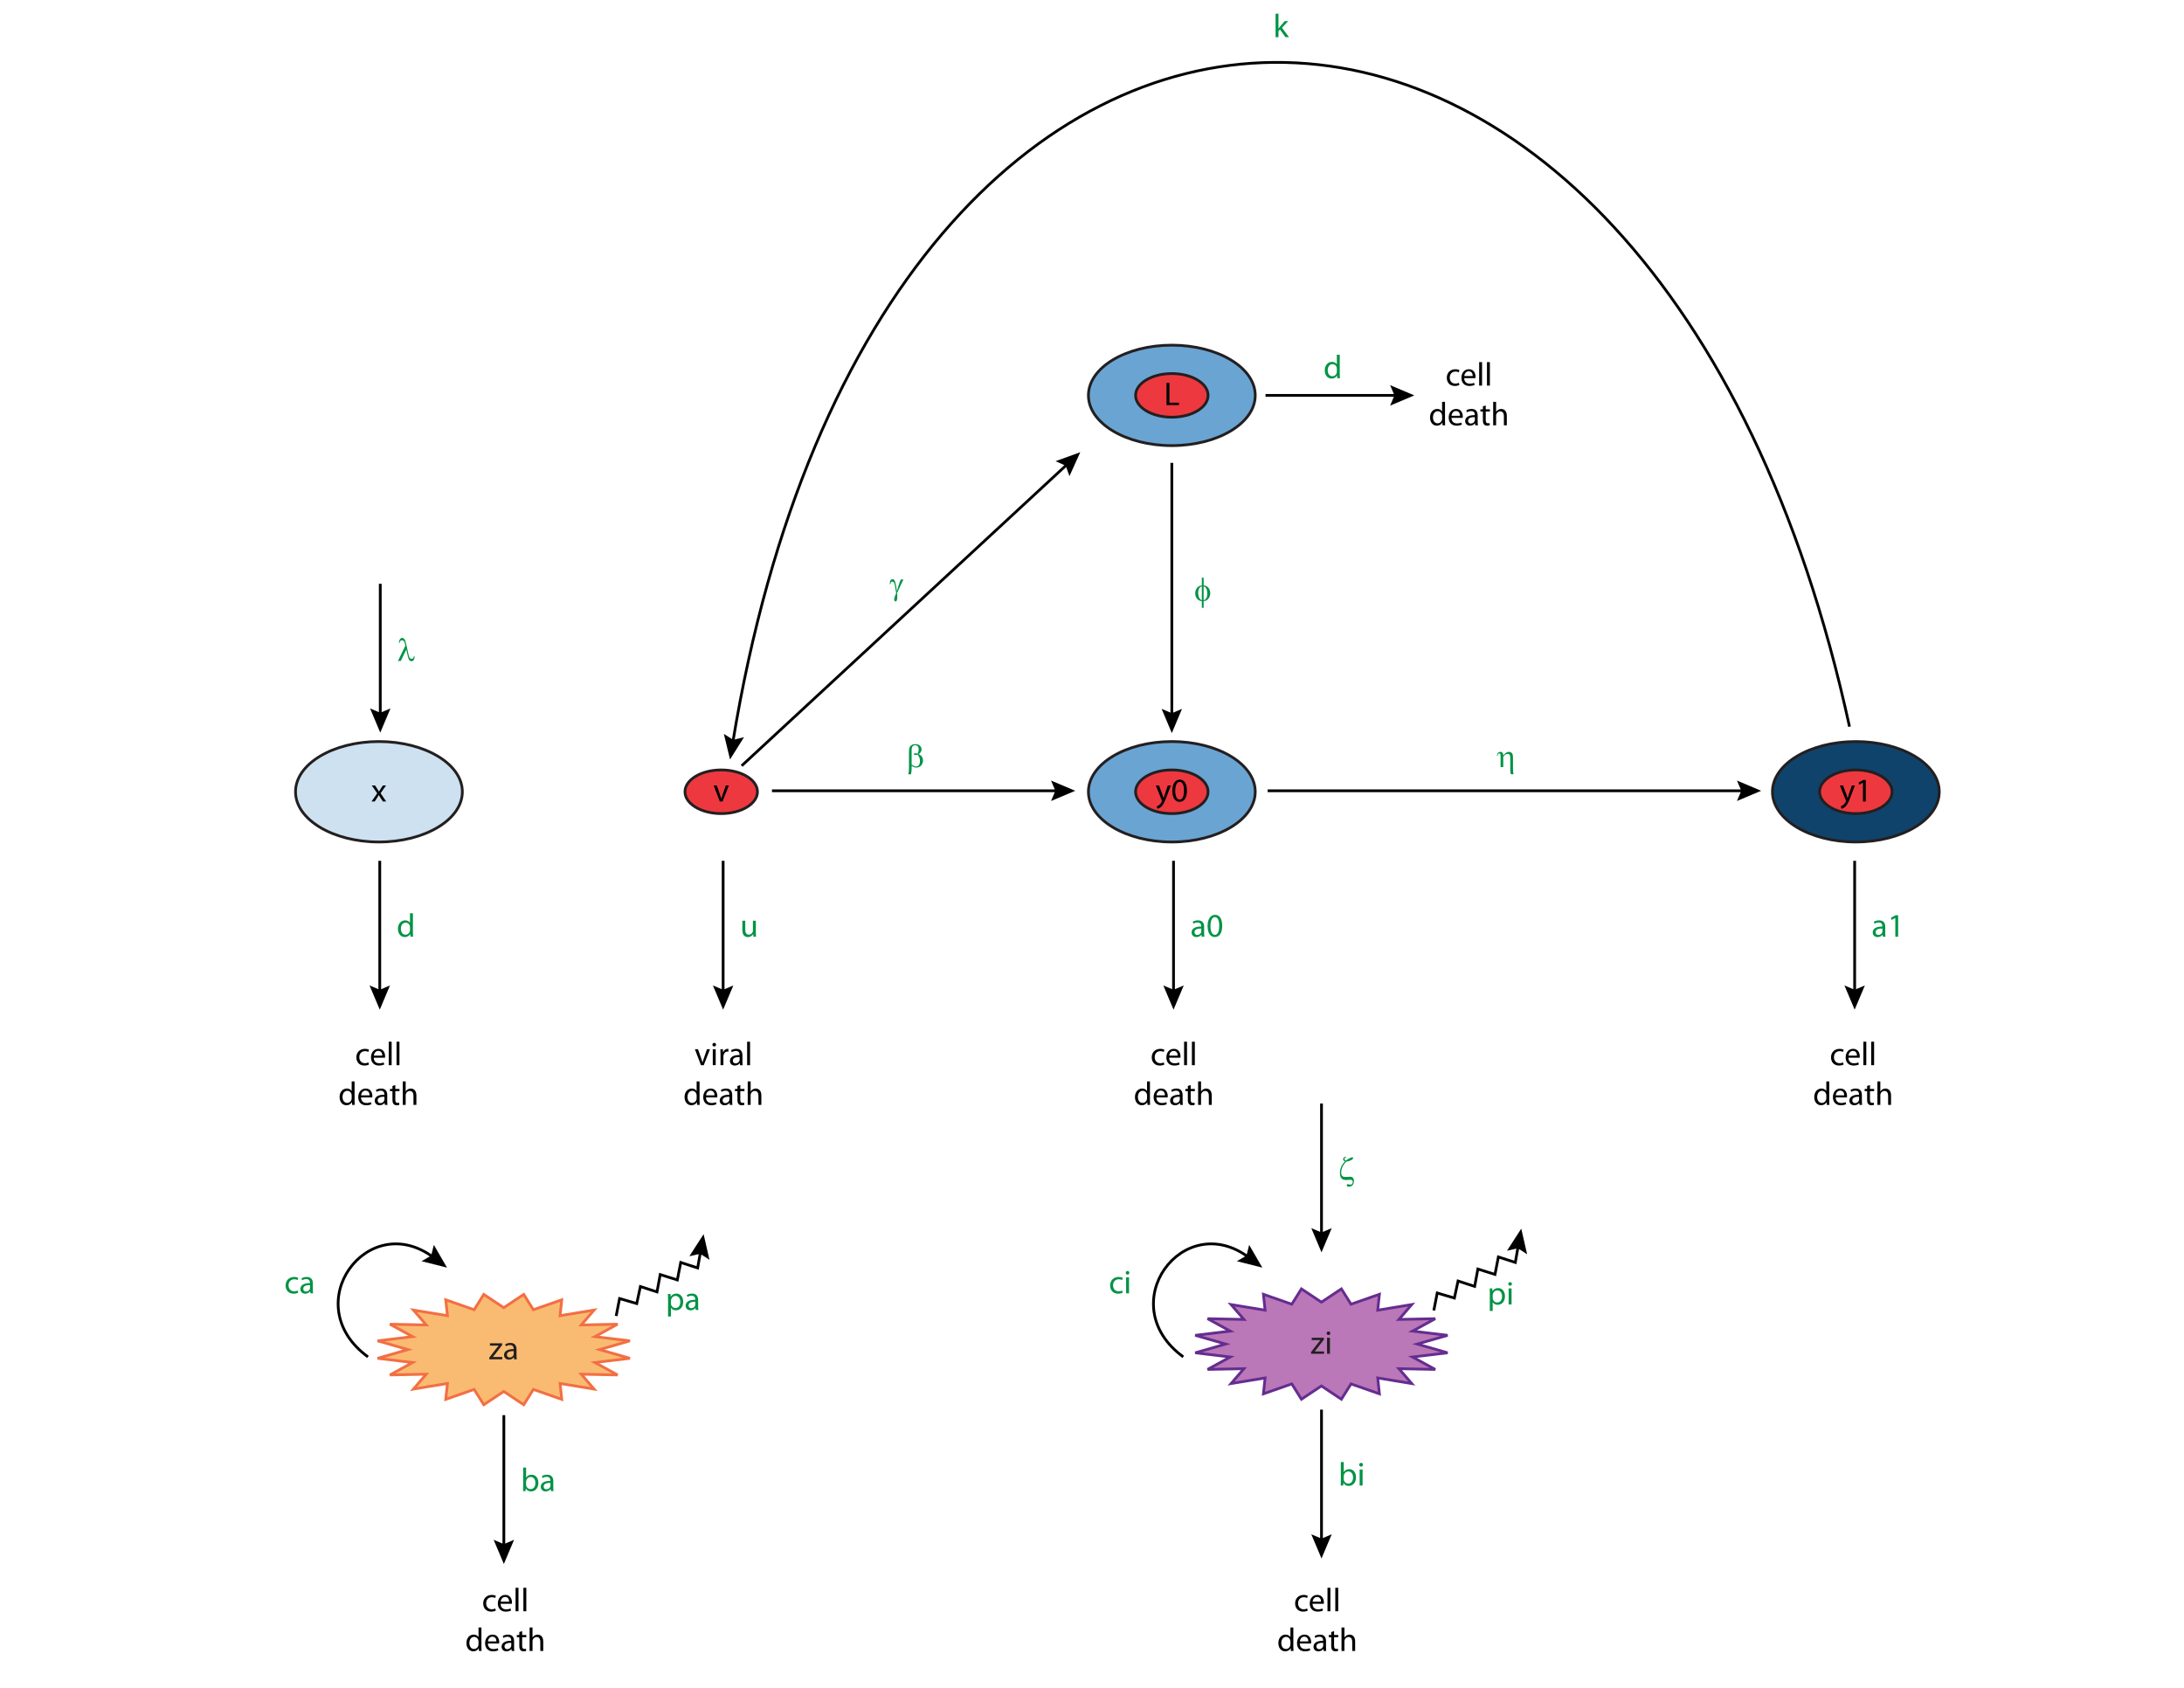 <?xml version="1.0" encoding="utf-8"?>
<!-- Generator: Adobe Illustrator 14.0.0, SVG Export Plug-In . SVG Version: 6.00 Build 43363)  -->
<!DOCTYPE svg PUBLIC "-//W3C//DTD SVG 1.1//EN" "http://www.w3.org/Graphics/SVG/1.1/DTD/svg11.dtd">
<svg version="1.1" id="Layer_1" xmlns="http://www.w3.org/2000/svg" xmlns:xlink="http://www.w3.org/1999/xlink" x="0px" y="0px"
	 width="792px" height="612px" viewBox="0 0 792 612" enable-background="new 0 0 792 612" xml:space="preserve">
<g>
	<g>
		<line fill="none" stroke="#000000" x1="506.92" y1="143.365" x2="458.92" y2="143.365"/>
		<polygon points="504.111,147.068 505.683,143.365 504.111,139.661 512.888,143.365 		"/>
	</g>
</g>
<g>
	<g>
		<path fill="none" stroke="#000000" d="M670.697,263.482c-70.03-321.761-351.342-322.533-405,6"/>
		<polygon points="262.495,266.113 265.896,268.262 269.806,267.307 264.735,275.373 		"/>
	</g>
</g>
<g id="x">
	<ellipse id="x_path1" fill="#CDE1F0" stroke="#231F20" cx="137.415" cy="287.089" rx="30.248" ry="18.211"/>
	<g>
		<path d="M136.004,284.808l0.828,1.247c0.216,0.324,0.396,0.624,0.588,0.948h0.036c0.192-0.348,0.384-0.648,0.576-0.959
			l0.815-1.235h1.14l-1.979,2.806l2.039,2.999h-1.199l-0.853-1.307c-0.228-0.336-0.419-0.66-0.624-1.008h-0.023
			c-0.192,0.36-0.396,0.66-0.612,1.008l-0.839,1.307h-1.163l2.062-2.962l-1.967-2.842h1.175V284.808z"/>
	</g>
</g>
<g id="v">
	<ellipse id="v_path1" fill="#EE383F" stroke="#231F20" cx="261.54" cy="287.089" rx="13.142" ry="7.912"/>
	<g>
		<path d="M259.937,284.807l1.14,3.262c0.192,0.527,0.348,1.007,0.468,1.487h0.036c0.132-0.48,0.3-0.96,0.492-1.487l1.127-3.262
			h1.104l-2.279,5.805h-1.007l-2.207-5.805H259.937z"/>
	</g>
</g>
<g id="y0">
	<ellipse id="y0_path1" fill="#6AA4D3" stroke="#231F20" cx="424.948" cy="287.089" rx="30.249" ry="18.211"/>
	<ellipse fill="#EE383F" stroke="#231F20" cx="424.947" cy="287.088" rx="13.141" ry="7.912"/>
	<g>
		<path d="M420.302,284.807l1.271,3.43c0.131,0.384,0.274,0.839,0.371,1.187h0.024c0.107-0.348,0.228-0.792,0.371-1.211l1.15-3.406
			h1.115l-1.582,4.138c-0.757,1.991-1.271,3.01-1.99,3.634c-0.517,0.456-1.033,0.636-1.297,0.684l-0.265-0.887
			c0.265-0.084,0.611-0.252,0.925-0.516c0.288-0.228,0.647-0.636,0.889-1.176c0.047-0.108,0.084-0.192,0.084-0.251
			c0-0.06-0.025-0.144-0.072-0.276l-2.146-5.349L420.302,284.807L420.302,284.807z"/>
		<path d="M430.416,286.63c0,2.651-0.982,4.114-2.709,4.114c-1.523,0-2.555-1.427-2.58-4.006c0-2.614,1.129-4.054,2.711-4.054
			C429.48,282.684,430.416,284.147,430.416,286.63z M426.183,286.75c0,2.027,0.623,3.178,1.582,3.178c1.08,0,1.597-1.259,1.597-3.25
			c0-1.919-0.492-3.178-1.584-3.178C426.855,283.5,426.183,284.627,426.183,286.75z"/>
	</g>
</g>
<g id="y1">
	<ellipse id="y1_path1" fill="#0F436B" stroke="#231F20" cx="673.001" cy="287.09" rx="30.249" ry="18.21"/>
	<ellipse fill="#EE383F" stroke="#231F20" cx="673" cy="287.088" rx="13.141" ry="7.912"/>
	<g>
		<path d="M668.356,284.807l1.271,3.43c0.132,0.384,0.276,0.839,0.372,1.187h0.024c0.106-0.348,0.228-0.792,0.37-1.211l1.151-3.406
			h1.115l-1.583,4.138c-0.755,1.991-1.271,3.01-1.99,3.634c-0.516,0.456-1.032,0.636-1.296,0.684l-0.264-0.887
			c0.264-0.084,0.61-0.252,0.924-0.516c0.288-0.228,0.646-0.636,0.888-1.176c0.048-0.108,0.084-0.192,0.084-0.251
			c0-0.06-0.023-0.144-0.072-0.276l-2.146-5.349L668.356,284.807L668.356,284.807z"/>
		<path d="M675.579,283.8h-0.023l-1.354,0.731l-0.204-0.804l1.703-0.912h0.898v7.796h-1.02V283.8z"/>
	</g>
</g>
<g id="L">
	<ellipse id="L_path1" fill="#6AA4D3" stroke="#231F20" cx="424.947" cy="143.365" rx="30.248" ry="18.211"/>
	<ellipse fill="#EE383F" stroke="#231F20" cx="424.947" cy="143.365" rx="13.141" ry="7.911"/>
	<g>
		<path d="M423.027,138.803h1.043v7.208h3.455v0.875h-4.498V138.803z"/>
	</g>
</g>
<g>
	<g>
		<line fill="none" stroke="#000000" x1="137.899" y1="259.679" x2="137.899" y2="211.679"/>
		<polygon points="134.196,256.87 137.899,258.443 141.604,256.87 137.899,265.648 		"/>
	</g>
</g>
<g>
	<path fill="#009345" d="M147.335,235.545l-1.975,4.096h-1.043l2.684-5.525l-0.1-0.516c-0.117-0.563-0.274-0.944-0.472-1.146
		c-0.198-0.202-0.417-0.302-0.659-0.302c-0.22,0-0.41,0.08-0.574,0.24c-0.164,0.16-0.271,0.42-0.322,0.779h-0.211
		c0.012-0.609,0.162-1.098,0.451-1.465c0.207-0.266,0.459-0.398,0.756-0.398c0.262,0,0.486,0.104,0.674,0.311
		c0.281,0.316,0.513,0.875,0.691,1.676l0.938,4.125c0.142,0.617,0.302,1.018,0.48,1.201c0.176,0.188,0.383,0.281,0.621,0.281
		c0.227,0,0.413-0.076,0.56-0.229c0.147-0.153,0.233-0.396,0.262-0.732h0.229c0.004,0.102,0.006,0.178,0.006,0.229
		c0,0.512-0.127,0.924-0.381,1.236c-0.191,0.234-0.441,0.352-0.75,0.352c-0.273,0-0.518-0.115-0.732-0.346
		c-0.214-0.231-0.416-0.76-0.604-1.588L147.335,235.545z"/>
</g>
<g>
	<g>
		<line fill="none" stroke="#000000" x1="137.717" y1="360.127" x2="137.717" y2="312.127"/>
		<polygon points="134.014,357.318 137.717,358.891 141.421,357.318 137.717,366.096 		"/>
	</g>
</g>
<g>
	<path fill="#009345" d="M149.737,331.133v7.016c0,0.517,0.012,1.104,0.048,1.5h-0.947l-0.048-1.008h-0.023
		c-0.324,0.647-1.021,1.139-1.968,1.139c-1.402,0-2.494-1.187-2.494-2.948c-0.013-1.942,1.199-3.119,2.603-3.119
		c0.9,0,1.5,0.42,1.751,0.876h0.024v-3.454L149.737,331.133L149.737,331.133z M148.682,336.206c0-0.144-0.013-0.312-0.049-0.456
		c-0.155-0.66-0.73-1.211-1.522-1.211c-1.091,0-1.739,0.959-1.739,2.23c0,1.188,0.588,2.157,1.715,2.157
		c0.708,0,1.355-0.479,1.547-1.259c0.036-0.145,0.049-0.288,0.049-0.456V336.206z"/>
</g>
<g>
	<g>
		<line fill="none" stroke="#000000" x1="262.232" y1="360.127" x2="262.232" y2="312.127"/>
		<polygon points="258.529,357.318 262.232,358.891 265.937,357.318 262.232,366.096 		"/>
	</g>
</g>
<g>
	<path fill="#009345" d="M274.097,338.066c0,0.6,0.012,1.127,0.048,1.584h-0.937l-0.06-0.947h-0.024
		c-0.264,0.467-0.887,1.078-1.919,1.078c-0.911,0-2.003-0.516-2.003-2.542v-3.394h1.056v3.2c0,1.104,0.349,1.859,1.296,1.859
		c0.708,0,1.198-0.492,1.391-0.972c0.06-0.145,0.096-0.336,0.096-0.541v-3.549h1.057V338.066L274.097,338.066z"/>
</g>
<g>
	<g>
		<line fill="none" stroke="#000000" x1="425.566" y1="360.127" x2="425.566" y2="312.127"/>
		<polygon points="421.863,357.318 425.566,358.891 429.271,357.318 425.566,366.096 		"/>
	</g>
</g>
<g>
	<path fill="#009345" d="M436.663,338.257c0,0.503,0.023,0.995,0.084,1.392h-0.948l-0.096-0.731h-0.035
		c-0.312,0.456-0.947,0.862-1.775,0.862c-1.176,0-1.774-0.826-1.774-1.665c0-1.404,1.248-2.173,3.49-2.159v-0.12
		c0-0.479-0.133-1.354-1.319-1.344c-0.552,0-1.115,0.155-1.522,0.432l-0.239-0.707c0.479-0.3,1.188-0.504,1.919-0.504
		c1.787,0,2.219,1.211,2.219,2.375v2.17H436.663z M435.632,336.686c-1.15-0.022-2.459,0.181-2.459,1.308
		c0,0.696,0.456,1.008,0.983,1.008c0.768,0,1.26-0.479,1.428-0.972c0.035-0.107,0.048-0.229,0.048-0.336V336.686z"/>
	<path fill="#009345" d="M440.504,339.779c-1.522,0-2.566-1.428-2.591-4.006c0-2.627,1.14-4.054,2.723-4.054
		c1.631,0,2.579,1.464,2.579,3.945c0,2.649-0.996,4.112-2.699,4.112h-0.012V339.779z M440.552,338.965
		c1.067,0,1.583-1.26,1.583-3.251c0-1.919-0.479-3.179-1.583-3.179c-0.96,0-1.583,1.225-1.583,3.179
		c-0.022,2.027,0.601,3.251,1.57,3.251H440.552z"/>
</g>
<g>
	<g>
		<line fill="none" stroke="#000000" x1="672.566" y1="360.127" x2="672.566" y2="312.126"/>
		<polygon points="668.863,357.318 672.566,358.893 676.271,357.318 672.566,366.098 		"/>
	</g>
</g>
<g>
	<path fill="#009345" d="M683.663,338.259c0,0.503,0.024,0.995,0.084,1.392h-0.948l-0.096-0.731h-0.035
		c-0.312,0.456-0.947,0.863-1.775,0.863c-1.176,0-1.774-0.827-1.774-1.666c0-1.404,1.248-2.173,3.49-2.159v-0.12
		c0-0.479-0.133-1.354-1.319-1.344c-0.552,0-1.115,0.155-1.522,0.432l-0.239-0.706c0.479-0.301,1.188-0.505,1.919-0.505
		c1.787,0,2.219,1.211,2.219,2.375v2.17H683.663z M682.632,336.688c-1.15-0.022-2.459,0.181-2.459,1.308
		c0,0.696,0.456,1.008,0.983,1.008c0.768,0,1.26-0.479,1.428-0.971c0.035-0.108,0.048-0.229,0.048-0.337V336.688L682.632,336.688z"
		/>
	<path fill="#009345" d="M687.312,332.838h-0.023l-1.355,0.73l-0.203-0.803l1.702-0.912h0.9v7.797h-1.02L687.312,332.838
		L687.312,332.838z"/>
</g>
<g>
	<g>
		<line fill="none" stroke="#000000" x1="383.951" y1="286.733" x2="279.95" y2="286.733"/>
		<polygon points="381.142,290.436 382.715,286.733 381.142,283.029 389.92,286.733 		"/>
	</g>
</g>
<g>
	<path fill="#009345" d="M330.591,277.691v0.99c0,0.633-0.078,1.318-0.233,2.057h-0.99c0.104-0.484,0.168-0.814,0.188-0.99
		c0.052-0.547,0.076-0.947,0.076-1.201v-5.988c0-0.699,0.069-1.218,0.208-1.556s0.389-0.62,0.75-0.847
		c0.361-0.227,0.794-0.34,1.298-0.34c0.699,0,1.258,0.188,1.676,0.563c0.419,0.375,0.628,0.82,0.628,1.336
		c0,0.332-0.085,0.647-0.256,0.946c-0.17,0.299-0.433,0.558-0.787,0.776c1.047,0.5,1.569,1.277,1.569,2.332
		c0,0.469-0.108,0.906-0.328,1.313c-0.219,0.407-0.52,0.716-0.901,0.929c-0.382,0.213-0.777,0.319-1.185,0.319
		c-0.262,0-0.521-0.045-0.775-0.135C331.272,278.105,330.958,277.937,330.591,277.691z M330.591,277.228
		c0.379,0.266,0.709,0.457,0.99,0.574c0.211,0.086,0.422,0.129,0.633,0.129c0.396,0,0.727-0.163,0.993-0.489
		c0.267-0.326,0.401-0.843,0.401-1.55c0-0.445-0.063-0.835-0.19-1.169s-0.351-0.7-0.671-1.099c-0.271,0.09-0.502,0.135-0.697,0.135
		c-0.233,0-0.398-0.035-0.495-0.105c-0.096-0.07-0.144-0.146-0.144-0.229c0-0.074,0.037-0.141,0.111-0.199
		c0.073-0.058,0.192-0.088,0.356-0.088c0.191,0,0.48,0.051,0.867,0.152c0.272-0.543,0.41-1.057,0.41-1.541
		c0-0.492-0.121-0.873-0.363-1.143s-0.543-0.404-0.902-0.404c-0.453,0-0.805,0.191-1.055,0.574
		c-0.164,0.254-0.246,0.662-0.246,1.225L330.591,277.228L330.591,277.228z"/>
</g>
<g>
	<g>
		<line fill="none" stroke="#000000" x1="632.697" y1="286.733" x2="459.697" y2="286.733"/>
		<polygon points="629.888,290.436 631.461,286.733 629.888,283.029 638.666,286.733 		"/>
	</g>
</g>
<g>
	<path fill="#009345" d="M544.174,278.148v-3.926c0-0.34-0.021-0.573-0.063-0.7s-0.103-0.218-0.175-0.272
		c-0.071-0.054-0.157-0.082-0.26-0.082c-0.137,0-0.256,0.057-0.356,0.17c-0.102,0.113-0.181,0.348-0.234,0.703h-0.24
		c0.063-0.516,0.201-0.881,0.416-1.096c0.215-0.215,0.492-0.322,0.832-0.322c0.324,0,0.572,0.093,0.744,0.278
		s0.271,0.528,0.299,1.028c0.504-0.57,0.894-0.931,1.168-1.081c0.275-0.15,0.562-0.226,0.854-0.226c0.367,0,0.668,0.09,0.904,0.27
		c0.235,0.18,0.396,0.411,0.479,0.694c0.083,0.283,0.123,0.78,0.123,1.491v3.557c0,0.59,0.014,1.008,0.041,1.254
		c0.027,0.246,0.086,0.529,0.176,0.85h-1.002c-0.086-0.371-0.137-0.613-0.152-0.727c-0.034-0.301-0.053-0.586-0.053-0.855v-4.295
		c0-0.535-0.049-0.889-0.146-1.061c-0.168-0.305-0.433-0.457-0.791-0.457c-0.242,0-0.484,0.071-0.726,0.214
		c-0.24,0.143-0.53,0.409-0.875,0.8v3.791H544.174L544.174,278.148z"/>
</g>
<g>
	<g>
		<line fill="none" stroke="#000000" x1="424.947" y1="259.834" x2="424.947" y2="167.834"/>
		<polygon points="421.244,257.026 424.947,258.599 428.651,257.026 424.947,265.804 		"/>
	</g>
</g>
<g>
	<path fill="#009345" d="M436.487,212.27c0.776,0.086,1.37,0.393,1.777,0.92c0.408,0.527,0.612,1.158,0.612,1.893
		c0,0.336-0.049,0.661-0.146,0.976c-0.098,0.315-0.227,0.59-0.385,0.826c-0.157,0.236-0.335,0.432-0.529,0.586
		c-0.195,0.154-0.41,0.272-0.646,0.354c-0.164,0.055-0.393,0.1-0.686,0.135v2.426h-0.656v-2.426c-0.59-0.059-1.066-0.244-1.43-0.557
		c-0.638-0.543-0.955-1.299-0.955-2.268c0-0.383,0.049-0.727,0.146-1.031c0.098-0.304,0.229-0.572,0.396-0.803
		c0.167-0.231,0.348-0.419,0.545-0.565s0.407-0.257,0.63-0.331c0.16-0.055,0.383-0.1,0.668-0.135v-2.807h0.656L436.487,212.27
		L436.487,212.27z M435.831,212.627c-0.258,0.063-0.455,0.148-0.592,0.258c-0.224,0.176-0.401,0.427-0.536,0.753
		c-0.135,0.326-0.202,0.769-0.202,1.327c0,0.617,0.079,1.122,0.237,1.515c0.157,0.393,0.354,0.688,0.589,0.888
		c0.108,0.098,0.276,0.18,0.504,0.246V212.627L435.831,212.627z M436.487,217.614c0.237-0.055,0.424-0.133,0.557-0.234
		c0.242-0.188,0.43-0.447,0.563-0.779c0.133-0.332,0.198-0.795,0.198-1.389c0-0.543-0.061-1.003-0.182-1.38s-0.289-0.667-0.504-0.87
		c-0.142-0.133-0.353-0.244-0.633-0.334V217.614z"/>
</g>
<g>
	<g>
		<line fill="none" stroke="#000000" x1="387.369" y1="168.025" x2="268.948" y2="277.674"/>
		<polygon points="387.824,172.651 386.462,168.865 382.792,167.216 391.749,163.97 		"/>
	</g>
</g>
<g>
	<path fill="#009345" d="M326.647,210.114h0.979c-0.062,0.141-0.385,0.809-0.967,2.004c-0.242,0.5-0.416,0.879-0.521,1.137
		c-0.047,0.105-0.1,0.221-0.157,0.346l-0.675,1.441c0.027,0.25,0.047,0.48,0.06,0.691c0.012,0.211,0.018,0.402,0.018,0.574
		c0,0.531-0.039,0.941-0.117,1.23c-0.055,0.203-0.127,0.343-0.217,0.419s-0.188,0.114-0.293,0.114c-0.129,0-0.243-0.055-0.343-0.164
		c-0.1-0.109-0.149-0.25-0.149-0.422c0-0.301,0.062-0.647,0.183-1.04s0.301-0.833,0.539-1.321c-0.285-2-0.514-3.207-0.684-3.621
		s-0.404-0.621-0.706-0.621c-0.184,0-0.328,0.056-0.434,0.167c-0.106,0.111-0.187,0.362-0.24,0.753h-0.229
		c-0.004-0.117-0.006-0.205-0.006-0.264c0-0.539,0.104-0.945,0.315-1.219c0.16-0.203,0.375-0.305,0.646-0.305
		c0.233,0,0.426,0.07,0.573,0.211c0.203,0.199,0.386,0.633,0.545,1.301c0.203,0.867,0.361,1.811,0.476,2.83l0.516-1.74
		C325.987,211.835,326.284,211.001,326.647,210.114z"/>
</g>
<g>
	<path fill="#009345" d="M485.844,128.633v7.016c0,0.516,0.013,1.103,0.047,1.499h-0.946l-0.047-1.007h-0.025
		c-0.322,0.647-1.031,1.139-1.979,1.139c-1.401,0-2.481-1.188-2.481-2.95c-0.012-1.931,1.188-3.118,2.604-3.118
		c0.888,0,1.486,0.419,1.75,0.887h0.023v-3.466H485.844z M484.787,133.706c0-0.132-0.012-0.312-0.047-0.444
		c-0.156-0.672-0.732-1.224-1.523-1.224c-1.092,0-1.738,0.959-1.738,2.243c0,1.175,0.574,2.146,1.716,2.146
		c0.707,0,1.354-0.468,1.547-1.259c0.035-0.144,0.047-0.288,0.047-0.456L484.787,133.706L484.787,133.706z"/>
</g>
<g>
	<path fill="#009345" d="M463.616,10.339h0.023c0.145-0.204,0.349-0.456,0.517-0.66l1.703-2.003h1.271l-2.242,2.387l2.556,3.418
		h-1.283l-2.003-2.782l-0.54,0.6v2.183h-1.043V4.966h1.043L463.616,10.339L463.616,10.339z"/>
</g>
<g>
	<path d="M133.789,386.016c-0.275,0.145-0.888,0.348-1.667,0.348c-1.751,0-2.891-1.198-2.891-2.975c0-1.787,1.224-3.082,3.119-3.082
		c0.624,0,1.175,0.156,1.463,0.301l-0.24,0.814c-0.252-0.145-0.647-0.275-1.223-0.275c-1.332,0-2.052,0.983-2.052,2.194
		c0,1.345,0.864,2.171,2.016,2.171c0.6,0,0.996-0.156,1.295-0.287L133.789,386.016z"/>
	<path d="M135.543,383.521c0.024,1.428,0.936,2.016,1.991,2.016c0.755,0,1.211-0.133,1.607-0.301l0.18,0.756
		c-0.372,0.168-1.007,0.372-1.931,0.372c-1.787,0-2.854-1.188-2.854-2.938s1.032-3.13,2.723-3.13c1.896,0,2.399,1.667,2.399,2.734
		c0,0.216-0.024,0.384-0.036,0.491H135.543L135.543,383.521z M138.638,382.766c0.012-0.672-0.276-1.716-1.464-1.716
		c-1.066,0-1.534,0.984-1.618,1.716H138.638z"/>
	<path d="M140.967,377.716h1.057v8.517h-1.057V377.716z"/>
	<path d="M143.799,377.716h1.057v8.517h-1.057V377.716z"/>
	<path d="M128.581,392.116v7.017c0,0.516,0.012,1.104,0.048,1.499h-0.946l-0.049-1.008h-0.023c-0.324,0.647-1.032,1.14-1.979,1.14
		c-1.402,0-2.482-1.188-2.482-2.949c-0.012-1.932,1.188-3.119,2.603-3.119c0.889,0,1.487,0.421,1.751,0.889h0.024v-3.467
		L128.581,392.116L128.581,392.116z M127.525,397.189c0-0.133-0.012-0.312-0.048-0.443c-0.156-0.672-0.731-1.225-1.523-1.225
		c-1.091,0-1.739,0.961-1.739,2.244c0,1.174,0.576,2.146,1.716,2.146c0.708,0,1.354-0.468,1.547-1.259
		c0.036-0.146,0.048-0.288,0.048-0.457V397.189z"/>
	<path d="M130.923,397.921c0.024,1.429,0.936,2.017,1.991,2.017c0.755,0,1.211-0.133,1.607-0.301l0.18,0.756
		c-0.372,0.168-1.007,0.371-1.931,0.371c-1.787,0-2.854-1.188-2.854-2.938s1.032-3.131,2.724-3.131c1.895,0,2.398,1.668,2.398,2.734
		c0,0.217-0.023,0.385-0.036,0.491H130.923L130.923,397.921z M134.018,397.166c0.012-0.672-0.276-1.716-1.463-1.716
		c-1.067,0-1.535,0.983-1.619,1.716H134.018z"/>
	<path d="M140.425,399.24c0,0.504,0.024,0.996,0.097,1.392h-0.959l-0.084-0.731h-0.036c-0.324,0.457-0.947,0.863-1.775,0.863
		c-1.175,0-1.774-0.826-1.774-1.666c0-1.404,1.247-2.172,3.489-2.16v-0.119c0-0.479-0.132-1.344-1.318-1.344
		c-0.54,0-1.104,0.168-1.511,0.433l-0.24-0.695c0.479-0.312,1.175-0.516,1.907-0.516c1.774,0,2.206,1.211,2.206,2.374
		L140.425,399.24L140.425,399.24z M139.405,397.67c-1.151-0.023-2.458,0.18-2.458,1.307c0,0.685,0.456,1.008,0.996,1.008
		c0.755,0,1.235-0.479,1.403-0.971c0.035-0.107,0.06-0.229,0.06-0.336L139.405,397.67L139.405,397.67z"/>
	<path d="M143.355,393.436v1.393h1.511v0.804h-1.511v3.13c0,0.721,0.204,1.129,0.792,1.129c0.288,0,0.456-0.024,0.61-0.072
		l0.049,0.791c-0.204,0.084-0.528,0.156-0.937,0.156c-0.492,0-0.888-0.168-1.14-0.457c-0.3-0.312-0.408-0.826-0.408-1.511v-3.166
		h-0.899v-0.804h0.899v-1.066L143.355,393.436z"/>
	<path d="M146.055,392.116h1.056v3.622h0.023c0.169-0.301,0.433-0.563,0.756-0.743c0.312-0.181,0.684-0.3,1.08-0.3
		c0.778,0,2.026,0.479,2.026,2.481v3.454h-1.056v-3.334c0-0.936-0.349-1.729-1.343-1.729c-0.685,0-1.224,0.48-1.415,1.057
		c-0.061,0.145-0.072,0.3-0.072,0.504v3.502h-1.056V392.116z"/>
</g>
<g>
	<path d="M253.117,380.427l1.14,3.263c0.192,0.527,0.349,1.008,0.469,1.486h0.036c0.132-0.479,0.3-0.959,0.491-1.486l1.127-3.263
		h1.104l-2.279,5.806h-1.007l-2.207-5.806H253.117z"/>
	<path d="M259.657,378.796c0.012,0.358-0.252,0.647-0.671,0.647c-0.372,0-0.636-0.289-0.636-0.647c0-0.372,0.275-0.66,0.66-0.66
		C259.405,378.136,259.657,378.424,259.657,378.796z M258.481,386.23v-5.805h1.056v5.805H258.481z"/>
	<path d="M261.29,382.236c0-0.684-0.012-1.271-0.048-1.811h0.923l0.036,1.141h0.048c0.265-0.78,0.899-1.271,1.607-1.271
		c0.12,0,0.204,0.012,0.3,0.036v0.995c-0.108-0.023-0.216-0.036-0.359-0.036c-0.743,0-1.271,0.563-1.416,1.354
		c-0.023,0.145-0.048,0.312-0.048,0.492v3.094h-1.043V382.236z"/>
	<path d="M269.231,384.84c0,0.504,0.023,0.996,0.096,1.393h-0.959l-0.084-0.731h-0.036c-0.323,0.456-0.947,0.863-1.774,0.863
		c-1.176,0-1.775-0.827-1.775-1.667c0-1.403,1.247-2.172,3.49-2.159v-0.119c0-0.479-0.132-1.344-1.319-1.344
		c-0.54,0-1.104,0.168-1.511,0.432l-0.24-0.694c0.48-0.312,1.175-0.517,1.907-0.517c1.774,0,2.207,1.211,2.207,2.374L269.231,384.84
		L269.231,384.84z M268.211,383.27c-1.15-0.023-2.458,0.181-2.458,1.308c0,0.684,0.456,1.008,0.996,1.008
		c0.756,0,1.235-0.479,1.403-0.972c0.036-0.107,0.06-0.229,0.06-0.336L268.211,383.27L268.211,383.27z"/>
	<path d="M270.938,377.716h1.055v8.517h-1.055V377.716z"/>
	<path d="M253.679,392.116v7.017c0,0.516,0.012,1.104,0.048,1.499h-0.947l-0.048-1.008h-0.024c-0.324,0.647-1.032,1.14-1.979,1.14
		c-1.403,0-2.483-1.188-2.483-2.949c-0.012-1.932,1.188-3.119,2.604-3.119c0.888,0,1.486,0.421,1.751,0.889h0.023v-3.467
		L253.679,392.116L253.679,392.116z M252.624,397.189c0-0.133-0.012-0.312-0.048-0.443c-0.156-0.672-0.73-1.225-1.522-1.225
		c-1.092,0-1.739,0.961-1.739,2.244c0,1.174,0.576,2.146,1.715,2.146c0.708,0,1.354-0.468,1.547-1.259
		c0.036-0.146,0.048-0.288,0.048-0.457V397.189z"/>
	<path d="M256.021,397.921c0.023,1.429,0.935,2.017,1.991,2.017c0.755,0,1.211-0.133,1.606-0.301l0.18,0.756
		c-0.372,0.168-1.007,0.371-1.931,0.371c-1.787,0-2.854-1.188-2.854-2.938s1.031-3.131,2.723-3.131c1.895,0,2.398,1.668,2.398,2.734
		c0,0.217-0.023,0.385-0.035,0.491H256.021L256.021,397.921z M259.116,397.166c0.012-0.672-0.276-1.716-1.463-1.716
		c-1.067,0-1.535,0.983-1.619,1.716H259.116z"/>
	<path d="M265.523,399.24c0,0.504,0.023,0.996,0.096,1.392h-0.959l-0.084-0.731h-0.036c-0.324,0.457-0.947,0.863-1.774,0.863
		c-1.176,0-1.775-0.826-1.775-1.666c0-1.404,1.247-2.172,3.49-2.16v-0.119c0-0.479-0.132-1.344-1.319-1.344
		c-0.54,0-1.104,0.168-1.511,0.433l-0.24-0.695c0.48-0.312,1.175-0.516,1.907-0.516c1.774,0,2.207,1.211,2.207,2.374L265.523,399.24
		L265.523,399.24z M264.503,397.67c-1.15-0.023-2.458,0.18-2.458,1.307c0,0.685,0.456,1.008,0.996,1.008
		c0.755,0,1.235-0.479,1.403-0.971c0.036-0.107,0.06-0.229,0.06-0.336L264.503,397.67L264.503,397.67z"/>
	<path d="M268.453,393.436v1.393h1.512v0.804h-1.512v3.13c0,0.721,0.204,1.129,0.792,1.129c0.288,0,0.456-0.024,0.611-0.072
		l0.048,0.791c-0.203,0.084-0.527,0.156-0.937,0.156c-0.49,0-0.887-0.168-1.139-0.457c-0.3-0.312-0.408-0.826-0.408-1.511v-3.166
		h-0.898v-0.804h0.898v-1.066L268.453,393.436z"/>
	<path d="M271.154,392.116h1.055v3.622h0.024c0.168-0.301,0.432-0.563,0.756-0.743c0.312-0.181,0.684-0.3,1.079-0.3
		c0.779,0,2.025,0.479,2.025,2.481v3.454h-1.055v-3.334c0-0.936-0.348-1.729-1.344-1.729c-0.684,0-1.224,0.48-1.415,1.057
		c-0.06,0.145-0.072,0.3-0.072,0.504v3.502h-1.055L271.154,392.116L271.154,392.116z"/>
</g>
<g>
	<path d="M668.553,386.016c-0.275,0.145-0.888,0.348-1.667,0.348c-1.751,0-2.891-1.198-2.891-2.975c0-1.787,1.224-3.082,3.119-3.082
		c0.623,0,1.175,0.156,1.463,0.301l-0.24,0.814c-0.252-0.145-0.646-0.275-1.223-0.275c-1.332,0-2.052,0.983-2.052,2.194
		c0,1.345,0.863,2.171,2.015,2.171c0.6,0,0.996-0.156,1.296-0.287L668.553,386.016z"/>
	<path d="M670.308,383.521c0.023,1.428,0.936,2.016,1.99,2.016c0.756,0,1.211-0.133,1.607-0.301l0.18,0.756
		c-0.372,0.168-1.008,0.372-1.932,0.372c-1.787,0-2.854-1.188-2.854-2.938s1.031-3.13,2.724-3.13c1.895,0,2.397,1.667,2.397,2.734
		c0,0.216-0.023,0.384-0.036,0.491H670.308L670.308,383.521z M673.402,382.766c0.012-0.672-0.275-1.716-1.463-1.716
		c-1.068,0-1.535,0.984-1.619,1.716H673.402z"/>
	<path d="M675.732,377.716h1.055v8.517h-1.055V377.716z"/>
	<path d="M678.564,377.716h1.055v8.517h-1.055V377.716z"/>
	<path d="M663.345,392.116v7.017c0,0.516,0.013,1.104,0.047,1.499h-0.946l-0.047-1.008h-0.024c-0.324,0.647-1.032,1.14-1.979,1.14
		c-1.402,0-2.482-1.188-2.482-2.949c-0.012-1.932,1.188-3.119,2.603-3.119c0.889,0,1.487,0.421,1.751,0.889h0.024v-3.467
		L663.345,392.116L663.345,392.116z M662.29,397.189c0-0.133-0.013-0.312-0.048-0.443c-0.156-0.672-0.732-1.225-1.523-1.225
		c-1.092,0-1.738,0.961-1.738,2.244c0,1.174,0.574,2.146,1.716,2.146c0.707,0,1.354-0.468,1.547-1.259
		c0.035-0.146,0.048-0.288,0.048-0.457L662.29,397.189L662.29,397.189z"/>
	<path d="M665.687,397.921c0.024,1.429,0.937,2.017,1.991,2.017c0.755,0,1.212-0.133,1.606-0.301l0.181,0.756
		c-0.372,0.168-1.007,0.371-1.931,0.371c-1.787,0-2.855-1.188-2.855-2.938s1.032-3.131,2.724-3.131c1.896,0,2.398,1.668,2.398,2.734
		c0,0.217-0.023,0.385-0.036,0.491H665.687L665.687,397.921z M668.782,397.166c0.012-0.672-0.276-1.716-1.464-1.716
		c-1.066,0-1.535,0.983-1.619,1.716H668.782z"/>
	<path d="M675.189,399.24c0,0.504,0.022,0.996,0.096,1.392h-0.959l-0.084-0.731h-0.036c-0.323,0.457-0.947,0.863-1.774,0.863
		c-1.176,0-1.774-0.826-1.774-1.666c0-1.404,1.247-2.172,3.49-2.16v-0.119c0-0.479-0.134-1.344-1.319-1.344
		c-0.54,0-1.104,0.168-1.511,0.433l-0.24-0.695c0.479-0.312,1.175-0.516,1.906-0.516c1.774,0,2.207,1.211,2.207,2.374
		L675.189,399.24L675.189,399.24z M674.17,397.67c-1.151-0.023-2.459,0.18-2.459,1.307c0,0.685,0.457,1.008,0.996,1.008
		c0.756,0,1.235-0.479,1.403-0.971c0.036-0.107,0.06-0.229,0.06-0.336V397.67z"/>
	<path d="M678.119,393.436v1.393h1.512v0.804h-1.512v3.13c0,0.721,0.204,1.129,0.792,1.129c0.288,0,0.456-0.024,0.611-0.072
		l0.048,0.791c-0.203,0.084-0.527,0.156-0.937,0.156c-0.491,0-0.887-0.168-1.139-0.457c-0.301-0.312-0.408-0.826-0.408-1.511v-3.166
		h-0.898v-0.804h0.898v-1.066L678.119,393.436z"/>
	<path d="M680.82,392.116h1.055v3.622h0.024c0.168-0.301,0.432-0.563,0.755-0.743c0.312-0.181,0.684-0.3,1.08-0.3
		c0.778,0,2.026,0.479,2.026,2.481v3.454h-1.057v-3.334c0-0.936-0.349-1.729-1.343-1.729c-0.685,0-1.225,0.48-1.415,1.057
		c-0.062,0.145-0.072,0.3-0.072,0.504v3.502h-1.055L680.82,392.116L680.82,392.116z"/>
</g>
<g>
	<path d="M422.22,386.016c-0.274,0.145-0.888,0.348-1.667,0.348c-1.751,0-2.891-1.198-2.891-2.975c0-1.787,1.224-3.082,3.118-3.082
		c0.624,0,1.176,0.156,1.463,0.301l-0.239,0.814c-0.252-0.145-0.646-0.275-1.224-0.275c-1.331,0-2.051,0.983-2.051,2.194
		c0,1.345,0.862,2.171,2.016,2.171c0.6,0,0.995-0.156,1.295-0.287L422.22,386.016z"/>
	<path d="M423.974,383.521c0.024,1.428,0.937,2.016,1.991,2.016c0.755,0,1.212-0.133,1.606-0.301l0.181,0.756
		c-0.372,0.168-1.007,0.372-1.931,0.372c-1.787,0-2.855-1.188-2.855-2.938s1.032-3.13,2.724-3.13c1.896,0,2.398,1.667,2.398,2.734
		c0,0.216-0.023,0.384-0.036,0.491H423.974L423.974,383.521z M427.069,382.766c0.012-0.672-0.276-1.716-1.464-1.716
		c-1.066,0-1.535,0.984-1.619,1.716H427.069z"/>
	<path d="M429.398,377.716h1.057v8.517h-1.057V377.716z"/>
	<path d="M432.23,377.716h1.057v8.517h-1.057V377.716z"/>
	<path d="M417.011,392.116v7.017c0,0.516,0.014,1.104,0.049,1.499h-0.946l-0.049-1.008h-0.023c-0.324,0.647-1.031,1.14-1.979,1.14
		c-1.403,0-2.482-1.188-2.482-2.949c-0.012-1.932,1.188-3.119,2.603-3.119c0.889,0,1.487,0.421,1.752,0.889h0.023v-3.467
		L417.011,392.116L417.011,392.116z M415.957,397.189c0-0.133-0.012-0.312-0.049-0.443c-0.155-0.672-0.73-1.225-1.522-1.225
		c-1.091,0-1.739,0.961-1.739,2.244c0,1.174,0.576,2.146,1.716,2.146c0.708,0,1.354-0.468,1.547-1.259
		c0.037-0.146,0.049-0.288,0.049-0.457L415.957,397.189L415.957,397.189z"/>
	<path d="M419.355,397.921c0.022,1.429,0.935,2.017,1.989,2.017c0.756,0,1.211-0.133,1.607-0.301l0.18,0.756
		c-0.372,0.168-1.008,0.371-1.932,0.371c-1.787,0-2.854-1.188-2.854-2.938s1.031-3.131,2.724-3.131c1.895,0,2.397,1.668,2.397,2.734
		c0,0.217-0.023,0.385-0.036,0.491H419.355L419.355,397.921z M422.449,397.166c0.012-0.672-0.275-1.716-1.463-1.716
		c-1.068,0-1.535,0.983-1.619,1.716H422.449z"/>
	<path d="M428.856,399.24c0,0.504,0.023,0.996,0.097,1.392h-0.96l-0.084-0.731h-0.036c-0.324,0.457-0.947,0.863-1.775,0.863
		c-1.175,0-1.773-0.826-1.773-1.666c0-1.404,1.247-2.172,3.488-2.16v-0.119c0-0.479-0.131-1.344-1.317-1.344
		c-0.54,0-1.104,0.168-1.512,0.433l-0.24-0.695c0.479-0.312,1.176-0.516,1.908-0.516c1.773,0,2.206,1.211,2.206,2.374
		L428.856,399.24L428.856,399.24z M427.837,397.67c-1.151-0.023-2.458,0.18-2.458,1.307c0,0.685,0.455,1.008,0.995,1.008
		c0.755,0,1.235-0.479,1.403-0.971c0.035-0.107,0.06-0.229,0.06-0.336V397.67z"/>
	<path d="M431.787,393.436v1.393h1.511v0.804h-1.511v3.13c0,0.721,0.203,1.129,0.791,1.129c0.287,0,0.455-0.024,0.611-0.072
		l0.049,0.791c-0.205,0.084-0.528,0.156-0.937,0.156c-0.492,0-0.889-0.168-1.141-0.457c-0.299-0.312-0.407-0.826-0.407-1.511v-3.166
		h-0.898v-0.804h0.898v-1.066L431.787,393.436z"/>
	<path d="M434.486,392.116h1.057v3.622h0.023c0.168-0.301,0.432-0.563,0.756-0.743c0.312-0.181,0.684-0.3,1.079-0.3
		c0.778,0,2.025,0.479,2.025,2.481v3.454h-1.055v-3.334c0-0.936-0.348-1.729-1.344-1.729c-0.685,0-1.224,0.48-1.415,1.057
		c-0.061,0.145-0.071,0.3-0.071,0.504v3.502h-1.057L434.486,392.116L434.486,392.116z"/>
</g>
<g>
	<path d="M529.22,139.6c-0.274,0.144-0.888,0.348-1.667,0.348c-1.751,0-2.891-1.199-2.891-2.975c0-1.787,1.224-3.082,3.118-3.082
		c0.624,0,1.176,0.156,1.463,0.3l-0.239,0.815c-0.252-0.144-0.646-0.275-1.224-0.275c-1.331,0-2.051,0.983-2.051,2.194
		c0,1.344,0.862,2.171,2.016,2.171c0.6,0,0.995-0.156,1.295-0.288L529.22,139.6z"/>
	<path d="M530.974,137.104c0.024,1.428,0.937,2.016,1.991,2.016c0.755,0,1.212-0.132,1.606-0.3l0.181,0.755
		c-0.372,0.168-1.007,0.372-1.931,0.372c-1.787,0-2.855-1.188-2.855-2.938s1.032-3.13,2.724-3.13c1.896,0,2.398,1.667,2.398,2.734
		c0,0.216-0.023,0.384-0.036,0.491H530.974z M534.069,136.35c0.012-0.672-0.276-1.716-1.464-1.716c-1.066,0-1.535,0.984-1.619,1.716
		H534.069z"/>
	<path d="M536.398,131.3h1.057v8.516h-1.057V131.3z"/>
	<path d="M539.23,131.3h1.057v8.516h-1.057V131.3z"/>
	<path d="M524.011,145.7v7.017c0,0.516,0.014,1.104,0.049,1.499h-0.946l-0.049-1.008h-0.023c-0.324,0.648-1.031,1.14-1.979,1.14
		c-1.403,0-2.482-1.188-2.482-2.95c-0.012-1.931,1.188-3.118,2.603-3.118c0.889,0,1.487,0.42,1.753,0.888h0.022V145.7H524.011z
		 M522.957,150.773c0-0.132-0.012-0.312-0.049-0.443c-0.155-0.672-0.73-1.224-1.522-1.224c-1.091,0-1.739,0.96-1.739,2.243
		c0,1.175,0.576,2.146,1.716,2.146c0.708,0,1.354-0.468,1.547-1.259c0.037-0.145,0.049-0.288,0.049-0.456L522.957,150.773
		L522.957,150.773z"/>
	<path d="M526.355,151.505c0.022,1.428,0.935,2.016,1.989,2.016c0.756,0,1.211-0.132,1.607-0.3l0.18,0.755
		c-0.372,0.168-1.008,0.372-1.932,0.372c-1.787,0-2.854-1.188-2.854-2.938s1.031-3.13,2.724-3.13c1.895,0,2.397,1.667,2.397,2.734
		c0,0.216-0.023,0.384-0.036,0.491H526.355z M529.449,150.75c0.012-0.672-0.275-1.716-1.463-1.716c-1.068,0-1.535,0.984-1.619,1.716
		H529.449z"/>
	<path d="M535.856,152.824c0,0.504,0.023,0.996,0.097,1.392h-0.96l-0.084-0.731h-0.036c-0.324,0.456-0.947,0.863-1.775,0.863
		c-1.175,0-1.773-0.827-1.773-1.667c0-1.403,1.247-2.171,3.488-2.159v-0.119c0-0.48-0.131-1.344-1.317-1.344
		c-0.54,0-1.104,0.168-1.512,0.432l-0.24-0.695c0.479-0.312,1.176-0.516,1.908-0.516c1.773,0,2.206,1.211,2.206,2.374
		L535.856,152.824L535.856,152.824z M534.837,151.254c-1.151-0.024-2.458,0.18-2.458,1.307c0,0.684,0.455,1.008,0.995,1.008
		c0.755,0,1.235-0.479,1.403-0.972c0.034-0.107,0.06-0.228,0.06-0.336V151.254z"/>
	<path d="M538.787,147.02v1.392h1.511v0.804h-1.511v3.13c0,0.72,0.203,1.128,0.791,1.128c0.287,0,0.455-0.024,0.611-0.072
		l0.049,0.791c-0.205,0.084-0.528,0.156-0.937,0.156c-0.491,0-0.889-0.168-1.141-0.456c-0.299-0.312-0.407-0.827-0.407-1.511v-3.166
		h-0.898v-0.804h0.898v-1.067L538.787,147.02z"/>
	<path d="M541.486,145.7h1.057v3.622h0.023c0.168-0.3,0.432-0.563,0.756-0.743c0.312-0.18,0.684-0.3,1.079-0.3
		c0.778,0,2.025,0.479,2.025,2.482v3.454h-1.055v-3.334c0-0.936-0.348-1.728-1.344-1.728c-0.685,0-1.224,0.48-1.415,1.056
		c-0.061,0.144-0.071,0.3-0.071,0.504v3.502h-1.057L541.486,145.7L541.486,145.7z"/>
</g>
<g id="zi">
	<polygon id="zi_path1" fill="#BA78B8" stroke="#652D90" points="479.193,472.156 486.439,467.342 489.929,472.9 500.223,469.301 
		499.615,475.059 511.949,473.025 507.301,478.418 520.469,478.15 512.234,482.652 524.947,484.178 513.937,487.346 
		524.947,490.516 512.234,492.039 520.469,496.541 507.301,496.273 511.949,501.668 499.615,499.635 500.223,505.393 
		489.929,501.793 486.439,507.35 479.193,502.535 471.945,507.35 468.457,501.793 458.163,505.393 458.771,499.635 446.437,501.668 
		451.086,496.273 437.918,496.541 446.151,492.039 433.439,490.516 444.45,487.346 433.439,484.178 446.151,482.652 437.918,478.15 
		451.086,478.418 446.437,473.025 458.771,475.059 458.163,469.301 468.457,472.9 471.945,467.342 	"/>
	<g>
		<path fill="#231F20" d="M475.437,490.257l2.627-3.418c0.252-0.312,0.49-0.588,0.756-0.899v-0.023h-3.144v-0.852h4.426
			l-0.013,0.658l-2.59,3.37c-0.24,0.324-0.48,0.612-0.744,0.912v0.023h3.396v0.84h-4.714V490.257z"/>
		<path fill="#231F20" d="M482.408,483.433c0.012,0.359-0.252,0.647-0.672,0.647c-0.372,0-0.637-0.288-0.637-0.647
			c0-0.372,0.276-0.659,0.659-0.659C482.156,482.772,482.408,483.061,482.408,483.433z M481.232,490.868v-5.805h1.056v5.805H481.232
			z"/>
	</g>
</g>
<g>
	<g>
		<polyline fill="none" stroke="#000000" points="519.958,475.166 521.192,468.834 527.419,470.664 528.744,464.486 
			534.766,466.438 535.932,460.146 542.137,462.094 543.372,455.762 549.509,457.75 550.63,451.381 		"/>
		<polygon points="553.79,454.789 550.416,452.598 546.495,453.506 551.665,445.502 		"/>
	</g>
</g>
<g>
	<path fill="#009345" d="M540.267,469.071c0-0.743-0.022-1.343-0.048-1.896h0.947l0.048,0.995h0.024
		c0.432-0.707,1.114-1.127,2.062-1.127c1.403,0,2.459,1.188,2.459,2.95c0,2.087-1.271,3.118-2.639,3.118
		c-0.769,0-1.439-0.336-1.787-0.911h-0.024v3.154h-1.043V469.071z M541.31,470.619c0,0.155,0.024,0.3,0.05,0.432
		c0.19,0.731,0.827,1.235,1.583,1.235c1.114,0,1.763-0.912,1.763-2.243c0-1.163-0.611-2.159-1.728-2.159
		c-0.721,0-1.392,0.518-1.596,1.309c-0.035,0.132-0.072,0.288-0.072,0.432V470.619z"/>
	<path fill="#009345" d="M548.271,465.546c0.013,0.359-0.253,0.647-0.672,0.647c-0.373,0-0.637-0.288-0.637-0.647
		c0-0.372,0.276-0.66,0.66-0.66C548.018,464.886,548.271,465.174,548.271,465.546z M547.095,472.981v-5.806h1.056v5.806H547.095z"/>
</g>
<g>
	<path fill="#009345" d="M407.131,468.731c-0.274,0.144-0.887,0.348-1.666,0.348c-1.752,0-2.891-1.199-2.891-2.976
		c0-1.786,1.223-3.082,3.118-3.082c0.624,0,1.175,0.156,1.463,0.301l-0.239,0.814c-0.252-0.144-0.648-0.274-1.224-0.274
		c-1.331,0-2.053,0.982-2.053,2.193c0,1.345,0.864,2.171,2.017,2.171c0.6,0,0.996-0.155,1.295-0.287L407.131,468.731z"/>
	<path fill="#009345" d="M409.545,461.512c0.012,0.359-0.252,0.647-0.672,0.647c-0.371,0-0.635-0.288-0.635-0.647
		c0-0.372,0.274-0.66,0.659-0.66C409.293,460.852,409.545,461.14,409.545,461.512z M408.369,468.947v-5.806h1.057v5.806H408.369z"/>
</g>
<g>
	<g>
		<g>
			<line fill="none" stroke="#000000" x1="479.228" y1="559.127" x2="479.228" y2="511.127"/>
			<polygon points="475.526,556.318 479.228,557.891 482.933,556.318 479.228,565.096 			"/>
		</g>
	</g>
	<g>
		<path fill="#009345" d="M486.236,530.133h1.057v3.634h0.023c0.371-0.646,1.043-1.056,1.979-1.056c1.439,0,2.447,1.199,2.447,2.951
			c0,2.086-1.32,3.117-2.615,3.117c-0.84,0-1.499-0.323-1.943-1.092h-0.022l-0.061,0.961h-0.91c0.034-0.396,0.047-0.984,0.047-1.5
			L486.236,530.133L486.236,530.133z M487.293,536.321c0,0.132,0.012,0.264,0.035,0.384c0.204,0.73,0.828,1.234,1.584,1.234
			c1.115,0,1.762-0.898,1.762-2.23c0-1.175-0.6-2.17-1.727-2.17c-0.721,0-1.392,0.504-1.597,1.295
			c-0.034,0.132-0.059,0.275-0.059,0.443L487.293,536.321L487.293,536.321z"/>
		<path fill="#009345" d="M493.568,531.775c-0.396,0-0.66-0.312-0.66-0.685c0-0.371,0.275-0.672,0.684-0.672
			s0.672,0.301,0.672,0.672c0,0.372-0.264,0.685-0.684,0.685H493.568z M493.064,538.648v-5.806h1.056v5.806H493.064z"/>
	</g>
</g>
<g>
	<g>
		<g>
			<line fill="none" stroke="#000000" x1="479.228" y1="448.127" x2="479.228" y2="400.127"/>
			<polygon points="475.526,445.318 479.228,446.891 482.933,445.318 479.228,454.096 			"/>
		</g>
	</g>
	<g>
		<path fill="#009345" d="M488.244,421.186c-0.613,0.552-1.081,1.188-1.403,1.91c-0.322,0.723-0.482,1.433-0.482,2.127
			c0,0.345,0.058,0.636,0.173,0.875c0.114,0.24,0.273,0.408,0.478,0.504c0.204,0.097,0.541,0.146,1.015,0.146
			c0.272,0,0.702-0.019,1.288-0.053c0.152-0.009,0.271-0.013,0.357-0.013c0.383,0,0.699,0.138,0.949,0.41
			c0.246,0.277,0.369,0.668,0.369,1.172c0,0.629-0.172,1.123-0.517,1.482c-0.344,0.359-0.78,0.539-1.312,0.539
			c-0.267,0-0.463-0.051-0.592-0.152c-0.13-0.101-0.193-0.217-0.193-0.346c0-0.117,0.041-0.215,0.123-0.291s0.193-0.113,0.334-0.113
			c0.062,0,0.202,0.029,0.419,0.088c0.217,0.06,0.388,0.088,0.513,0.088c0.199,0,0.383-0.094,0.551-0.278
			c0.169-0.186,0.253-0.414,0.253-0.688c0-0.242-0.076-0.438-0.229-0.592s-0.354-0.229-0.609-0.229c-0.09,0-0.231,0.01-0.428,0.028
			c-0.527,0.051-0.912,0.076-1.154,0.076c-0.823,0-1.404-0.229-1.742-0.684s-0.508-1.084-0.508-1.89c0-0.727,0.15-1.453,0.451-2.178
			s0.767-1.395,1.396-2.012c-0.234-0.082-0.404-0.193-0.511-0.334c-0.105-0.141-0.157-0.299-0.157-0.475
			c0-0.195,0.068-0.371,0.208-0.527c0.139-0.156,0.402-0.297,0.794-0.422l0.1,0.205c-0.401,0.18-0.604,0.434-0.604,0.762
			c0,0.113,0.034,0.209,0.103,0.289c0.069,0.08,0.202,0.149,0.401,0.209c0.539-0.41,1.057-0.729,1.553-0.955
			c0.353-0.156,0.605-0.234,0.762-0.234c0.109,0,0.19,0.023,0.243,0.07s0.079,0.111,0.079,0.193c0,0.246-0.263,0.512-0.788,0.797
			C489.399,420.977,488.838,421.143,488.244,421.186z"/>
	</g>
</g>
<g>
	<path d="M474.22,584.017c-0.274,0.145-0.888,0.349-1.667,0.349c-1.751,0-2.891-1.199-2.891-2.976c0-1.786,1.224-3.081,3.118-3.081
		c0.624,0,1.176,0.155,1.463,0.3l-0.239,0.814c-0.252-0.144-0.646-0.274-1.224-0.274c-1.331,0-2.051,0.982-2.051,2.193
		c0,1.344,0.862,2.171,2.016,2.171c0.6,0,0.995-0.155,1.295-0.288L474.22,584.017z"/>
	<path d="M475.974,581.521c0.024,1.428,0.937,2.016,1.991,2.016c0.755,0,1.212-0.132,1.606-0.3l0.181,0.755
		c-0.372,0.168-1.007,0.372-1.931,0.372c-1.787,0-2.855-1.188-2.855-2.938s1.032-3.13,2.724-3.13c1.896,0,2.398,1.667,2.398,2.734
		c0,0.216-0.023,0.384-0.036,0.491H475.974L475.974,581.521z M479.069,580.767c0.012-0.672-0.276-1.716-1.464-1.716
		c-1.066,0-1.535,0.984-1.619,1.716H479.069z"/>
	<path d="M481.398,575.717h1.057v8.517h-1.057V575.717z"/>
	<path d="M484.23,575.717h1.057v8.517h-1.057V575.717z"/>
	<path d="M469.011,590.117v7.017c0,0.517,0.014,1.104,0.049,1.499h-0.946l-0.049-1.008h-0.023c-0.324,0.648-1.031,1.14-1.979,1.14
		c-1.403,0-2.482-1.188-2.482-2.949c-0.012-1.932,1.188-3.118,2.603-3.118c0.889,0,1.487,0.42,1.752,0.888h0.023v-3.467
		L469.011,590.117L469.011,590.117z M467.957,595.19c0-0.133-0.012-0.312-0.049-0.443c-0.155-0.672-0.73-1.224-1.522-1.224
		c-1.091,0-1.739,0.96-1.739,2.242c0,1.176,0.576,2.146,1.716,2.146c0.708,0,1.354-0.468,1.547-1.259
		c0.037-0.146,0.049-0.288,0.049-0.456L467.957,595.19L467.957,595.19z"/>
	<path d="M471.355,595.922c0.022,1.428,0.935,2.016,1.989,2.016c0.756,0,1.211-0.132,1.607-0.3l0.18,0.755
		c-0.372,0.168-1.008,0.372-1.932,0.372c-1.787,0-2.854-1.188-2.854-2.938s1.031-3.13,2.724-3.13c1.895,0,2.397,1.667,2.397,2.733
		c0,0.217-0.023,0.385-0.036,0.491H471.355L471.355,595.922z M474.449,595.167c0.012-0.672-0.275-1.716-1.463-1.716
		c-1.068,0-1.535,0.983-1.619,1.716H474.449z"/>
	<path d="M480.856,597.241c0,0.504,0.023,0.996,0.097,1.392h-0.96l-0.084-0.73h-0.036c-0.324,0.456-0.947,0.862-1.775,0.862
		c-1.175,0-1.773-0.827-1.773-1.667c0-1.402,1.247-2.171,3.488-2.158v-0.119c0-0.48-0.131-1.345-1.317-1.345
		c-0.54,0-1.104,0.169-1.512,0.433l-0.24-0.695c0.479-0.312,1.176-0.516,1.908-0.516c1.773,0,2.206,1.211,2.206,2.374
		L480.856,597.241L480.856,597.241z M479.837,595.671c-1.151-0.023-2.458,0.18-2.458,1.308c0,0.684,0.455,1.008,0.995,1.008
		c0.755,0,1.235-0.479,1.403-0.973c0.035-0.106,0.06-0.228,0.06-0.336V595.671z"/>
	<path d="M483.787,591.438v1.392h1.511v0.804h-1.511v3.13c0,0.721,0.203,1.128,0.791,1.128c0.287,0,0.455-0.023,0.611-0.071
		l0.049,0.791c-0.205,0.084-0.528,0.155-0.937,0.155c-0.492,0-0.889-0.168-1.141-0.455c-0.299-0.312-0.407-0.827-0.407-1.512v-3.166
		h-0.898v-0.804h0.898v-1.067L483.787,591.438z"/>
	<path d="M486.486,590.117h1.057v3.622h0.023c0.168-0.3,0.432-0.563,0.756-0.743c0.312-0.18,0.684-0.3,1.079-0.3
		c0.778,0,2.025,0.479,2.025,2.481v3.454h-1.055v-3.334c0-0.936-0.348-1.728-1.344-1.728c-0.685,0-1.224,0.479-1.415,1.056
		c-0.061,0.144-0.071,0.3-0.071,0.504v3.502h-1.057L486.486,590.117L486.486,590.117z"/>
</g>
<g id="za">
	<polygon id="za_path1" fill="#F9BB72" stroke="#F26F43" points="182.681,474.157 189.927,469.343 193.417,474.9 203.711,471.301 
		203.103,477.059 215.437,475.025 210.788,480.419 223.956,480.151 215.722,484.653 228.435,486.178 217.424,489.347 
		228.435,492.516 215.722,494.04 223.956,498.542 210.788,498.274 215.437,503.668 203.103,501.635 203.711,507.393 
		193.417,503.793 189.927,509.351 182.681,504.536 175.433,509.351 171.944,503.793 161.65,507.393 162.259,501.635 
		149.925,503.668 154.573,498.274 141.405,498.542 149.639,494.04 136.927,492.516 147.938,489.347 136.927,486.178 
		149.639,484.653 141.405,480.151 154.573,480.419 149.925,475.025 162.259,477.059 161.65,471.301 171.944,474.9 175.433,469.343 	
		"/>
	<g>
		<path fill="#231F20" d="M177.436,492.257l2.626-3.418c0.252-0.312,0.492-0.588,0.756-0.899v-0.023h-3.144v-0.852h4.427
			l-0.013,0.658l-2.59,3.37c-0.24,0.324-0.479,0.612-0.744,0.912v0.023h3.395v0.84h-4.713V492.257z"/>
		<path fill="#231F20" d="M187.309,491.477c0,0.505,0.023,0.996,0.096,1.393h-0.959l-0.084-0.731h-0.036
			c-0.324,0.456-0.947,0.863-1.775,0.863c-1.175,0-1.774-0.827-1.774-1.667c0-1.403,1.247-2.171,3.49-2.159v-0.119
			c0-0.479-0.133-1.344-1.319-1.344c-0.54,0-1.104,0.168-1.511,0.433l-0.24-0.695c0.479-0.312,1.175-0.517,1.907-0.517
			c1.774,0,2.207,1.212,2.207,2.374L187.309,491.477L187.309,491.477z M186.29,489.906c-1.15-0.024-2.458,0.18-2.458,1.307
			c0,0.685,0.456,1.008,0.996,1.008c0.755,0,1.235-0.479,1.403-0.972c0.036-0.107,0.06-0.228,0.06-0.336L186.29,489.906
			L186.29,489.906z"/>
	</g>
</g>
<g>
	<g>
		<polyline fill="none" stroke="#000000" points="223.445,477.166 224.679,470.835 230.907,472.664 232.231,466.487 
			238.254,468.438 239.42,462.147 245.625,464.094 246.86,457.763 252.996,459.75 254.117,453.382 		"/>
		<polygon points="257.277,456.79 253.902,454.599 249.982,455.506 255.151,447.503 		"/>
	</g>
</g>
<g>
	<path fill="#009345" d="M242.267,471.072c0-0.743-0.024-1.344-0.049-1.896h0.947l0.048,0.995h0.024
		c0.432-0.707,1.115-1.127,2.062-1.127c1.403,0,2.459,1.188,2.459,2.95c0,2.087-1.271,3.118-2.639,3.118
		c-0.768,0-1.438-0.336-1.787-0.911h-0.023v3.154h-1.043V471.072z M243.311,472.62c0,0.155,0.023,0.3,0.048,0.432
		c0.191,0.731,0.828,1.235,1.583,1.235c1.116,0,1.763-0.912,1.763-2.243c0-1.163-0.612-2.159-1.727-2.159
		c-0.721,0-1.392,0.518-1.596,1.309c-0.035,0.132-0.071,0.288-0.071,0.432V472.62L243.311,472.62z"/>
	<path fill="#009345" d="M253.172,473.591c0,0.504,0.024,0.996,0.097,1.393h-0.959l-0.084-0.731h-0.036
		c-0.324,0.456-0.947,0.863-1.775,0.863c-1.175,0-1.774-0.827-1.774-1.667c0-1.403,1.247-2.171,3.489-2.159v-0.119
		c0-0.479-0.132-1.344-1.318-1.344c-0.54,0-1.104,0.168-1.512,0.432l-0.239-0.694c0.479-0.312,1.176-0.517,1.906-0.517
		c1.775,0,2.207,1.211,2.207,2.374L253.172,473.591L253.172,473.591z M252.153,472.021c-1.151-0.024-2.459,0.18-2.459,1.307
		c0,0.684,0.456,1.008,0.996,1.008c0.755,0,1.234-0.479,1.402-0.972c0.036-0.107,0.061-0.229,0.061-0.336V472.021z"/>
</g>
<g>
	<g>
		<path fill="none" stroke="#000000" d="M133.442,491.998c-26-19,0-54,23.896-35.963"/>
		<polygon points="152.866,457.299 156.353,455.291 157.329,451.387 162.103,459.631 		"/>
	</g>
</g>
<g>
	<path fill="#009345" d="M108.13,468.731c-0.275,0.144-0.887,0.348-1.667,0.348c-1.751,0-2.891-1.199-2.891-2.976
		c0-1.786,1.224-3.082,3.119-3.082c0.624,0,1.175,0.156,1.463,0.301l-0.24,0.814c-0.252-0.144-0.646-0.274-1.223-0.274
		c-1.332,0-2.051,0.982-2.051,2.193c0,1.345,0.863,2.171,2.015,2.171c0.6,0,0.996-0.155,1.295-0.287L108.13,468.731z"/>
	<path fill="#009345" d="M113.446,467.556c0,0.504,0.024,0.996,0.096,1.393h-0.959l-0.084-0.731h-0.036
		c-0.323,0.456-0.946,0.863-1.774,0.863c-1.175,0-1.775-0.827-1.775-1.667c0-1.403,1.247-2.171,3.49-2.159v-0.119
		c0-0.479-0.132-1.344-1.319-1.344c-0.54,0-1.104,0.168-1.511,0.432l-0.24-0.694c0.48-0.312,1.175-0.517,1.907-0.517
		c1.775,0,2.207,1.211,2.207,2.374L113.446,467.556L113.446,467.556z M112.427,465.985c-1.15-0.024-2.457,0.18-2.457,1.307
		c0,0.684,0.455,1.008,0.995,1.008c0.756,0,1.235-0.479,1.403-0.972c0.036-0.107,0.061-0.229,0.061-0.336v-1.007H112.427z"/>
</g>
<g>
	<g>
		<line fill="none" stroke="#000000" x1="182.717" y1="561.127" x2="182.717" y2="513.127"/>
		<polygon points="179.014,558.318 182.717,559.892 186.421,558.318 182.717,567.097 		"/>
	</g>
</g>
<g>
	<path fill="#009345" d="M189.724,532.134h1.056v3.634h0.024c0.371-0.646,1.043-1.055,1.979-1.055c1.439,0,2.446,1.199,2.446,2.949
		c0,2.088-1.319,3.119-2.614,3.119c-0.84,0-1.5-0.324-1.943-1.092h-0.023l-0.061,0.959h-0.912c0.036-0.396,0.049-0.982,0.049-1.498
		V532.134L189.724,532.134z M190.78,538.322c0,0.132,0.012,0.264,0.036,0.384c0.204,0.731,0.828,1.235,1.583,1.235
		c1.115,0,1.763-0.899,1.763-2.23c0-1.176-0.6-2.172-1.727-2.172c-0.721,0-1.392,0.504-1.596,1.296
		c-0.035,0.132-0.06,0.276-0.06,0.444V538.322L190.78,538.322z"/>
	<path fill="#009345" d="M200.642,539.258c0,0.504,0.023,0.995,0.084,1.392h-0.948l-0.096-0.73h-0.036
		c-0.312,0.455-0.947,0.863-1.775,0.863c-1.175,0-1.774-0.828-1.774-1.668c0-1.402,1.246-2.17,3.489-2.158v-0.12
		c0-0.479-0.132-1.354-1.318-1.343c-0.553,0-1.116,0.155-1.523,0.432l-0.24-0.708c0.479-0.3,1.188-0.503,1.919-0.503
		c1.787,0,2.22,1.211,2.22,2.374V539.258L200.642,539.258z M199.61,537.688c-1.151-0.024-2.458,0.18-2.458,1.308
		c0,0.695,0.456,1.008,0.982,1.008c0.769,0,1.26-0.479,1.428-0.973c0.036-0.107,0.048-0.229,0.048-0.336V537.688L199.61,537.688z"/>
</g>
<g>
	<path d="M179.789,584.017c-0.275,0.145-0.888,0.349-1.667,0.349c-1.751,0-2.891-1.199-2.891-2.976c0-1.786,1.224-3.081,3.119-3.081
		c0.624,0,1.175,0.155,1.463,0.3l-0.24,0.814c-0.252-0.144-0.647-0.274-1.223-0.274c-1.332,0-2.052,0.982-2.052,2.193
		c0,1.344,0.864,2.171,2.016,2.171c0.6,0,0.996-0.155,1.295-0.288L179.789,584.017z"/>
	<path d="M181.543,581.521c0.024,1.428,0.936,2.016,1.991,2.016c0.755,0,1.211-0.132,1.607-0.3l0.18,0.755
		c-0.372,0.168-1.007,0.372-1.931,0.372c-1.787,0-2.854-1.188-2.854-2.938s1.032-3.13,2.723-3.13c1.896,0,2.399,1.667,2.399,2.734
		c0,0.216-0.024,0.384-0.036,0.491H181.543L181.543,581.521z M184.638,580.767c0.012-0.672-0.276-1.716-1.464-1.716
		c-1.066,0-1.534,0.984-1.618,1.716H184.638z"/>
	<path d="M186.967,575.717h1.057v8.517h-1.057V575.717z"/>
	<path d="M189.799,575.717h1.057v8.517h-1.057V575.717z"/>
	<path d="M174.581,590.117v7.017c0,0.517,0.012,1.104,0.048,1.499h-0.946l-0.049-1.008h-0.023c-0.324,0.648-1.032,1.14-1.979,1.14
		c-1.402,0-2.482-1.188-2.482-2.949c-0.013-1.932,1.188-3.118,2.603-3.118c0.889,0,1.487,0.42,1.751,0.888h0.024v-3.467
		L174.581,590.117L174.581,590.117z M173.525,595.19c0-0.133-0.012-0.312-0.048-0.443c-0.156-0.672-0.731-1.224-1.523-1.224
		c-1.091,0-1.739,0.96-1.739,2.242c0,1.176,0.576,2.146,1.716,2.146c0.708,0,1.354-0.468,1.547-1.259
		c0.036-0.146,0.048-0.288,0.048-0.456V595.19z"/>
	<path d="M176.923,595.922c0.024,1.428,0.936,2.016,1.991,2.016c0.755,0,1.211-0.132,1.607-0.3l0.18,0.755
		c-0.372,0.168-1.007,0.372-1.931,0.372c-1.787,0-2.854-1.188-2.854-2.938s1.032-3.13,2.724-3.13c1.895,0,2.398,1.667,2.398,2.733
		c0,0.217-0.023,0.385-0.036,0.491H176.923L176.923,595.922z M180.018,595.167c0.012-0.672-0.276-1.716-1.463-1.716
		c-1.067,0-1.535,0.983-1.619,1.716H180.018z"/>
	<path d="M186.425,597.241c0,0.504,0.024,0.996,0.097,1.392h-0.959l-0.084-0.73h-0.036c-0.324,0.456-0.947,0.862-1.775,0.862
		c-1.175,0-1.774-0.827-1.774-1.667c0-1.402,1.247-2.171,3.489-2.158v-0.119c0-0.48-0.132-1.345-1.318-1.345
		c-0.54,0-1.104,0.169-1.511,0.433l-0.24-0.695c0.479-0.312,1.175-0.516,1.907-0.516c1.774,0,2.206,1.211,2.206,2.374
		L186.425,597.241L186.425,597.241z M185.405,595.671c-1.151-0.023-2.458,0.18-2.458,1.308c0,0.684,0.456,1.008,0.996,1.008
		c0.755,0,1.235-0.479,1.403-0.973c0.035-0.106,0.06-0.228,0.06-0.336L185.405,595.671L185.405,595.671z"/>
	<path d="M189.354,591.438v1.392h1.511v0.804h-1.511v3.13c0,0.721,0.204,1.128,0.792,1.128c0.288,0,0.456-0.023,0.611-0.071
		l0.049,0.791c-0.204,0.084-0.528,0.155-0.937,0.155c-0.492,0-0.888-0.168-1.14-0.455c-0.3-0.312-0.408-0.827-0.408-1.512v-3.166
		h-0.899v-0.804h0.899v-1.067L189.354,591.438z"/>
	<path d="M192.055,590.117h1.056v3.622h0.023c0.169-0.3,0.433-0.563,0.756-0.743c0.312-0.18,0.684-0.3,1.08-0.3
		c0.778,0,2.026,0.479,2.026,2.481v3.454h-1.056v-3.334c0-0.936-0.349-1.728-1.343-1.728c-0.685,0-1.224,0.479-1.415,1.056
		c-0.061,0.144-0.072,0.3-0.072,0.504v3.502h-1.056V590.117z"/>
</g>
<g>
	<g>
		<path fill="none" stroke="#000000" d="M429.103,491.998c-26-19,0-54,23.896-35.963"/>
		<polygon points="448.527,457.299 452.013,455.291 452.99,451.387 457.764,459.631 		"/>
	</g>
</g>
</svg>
